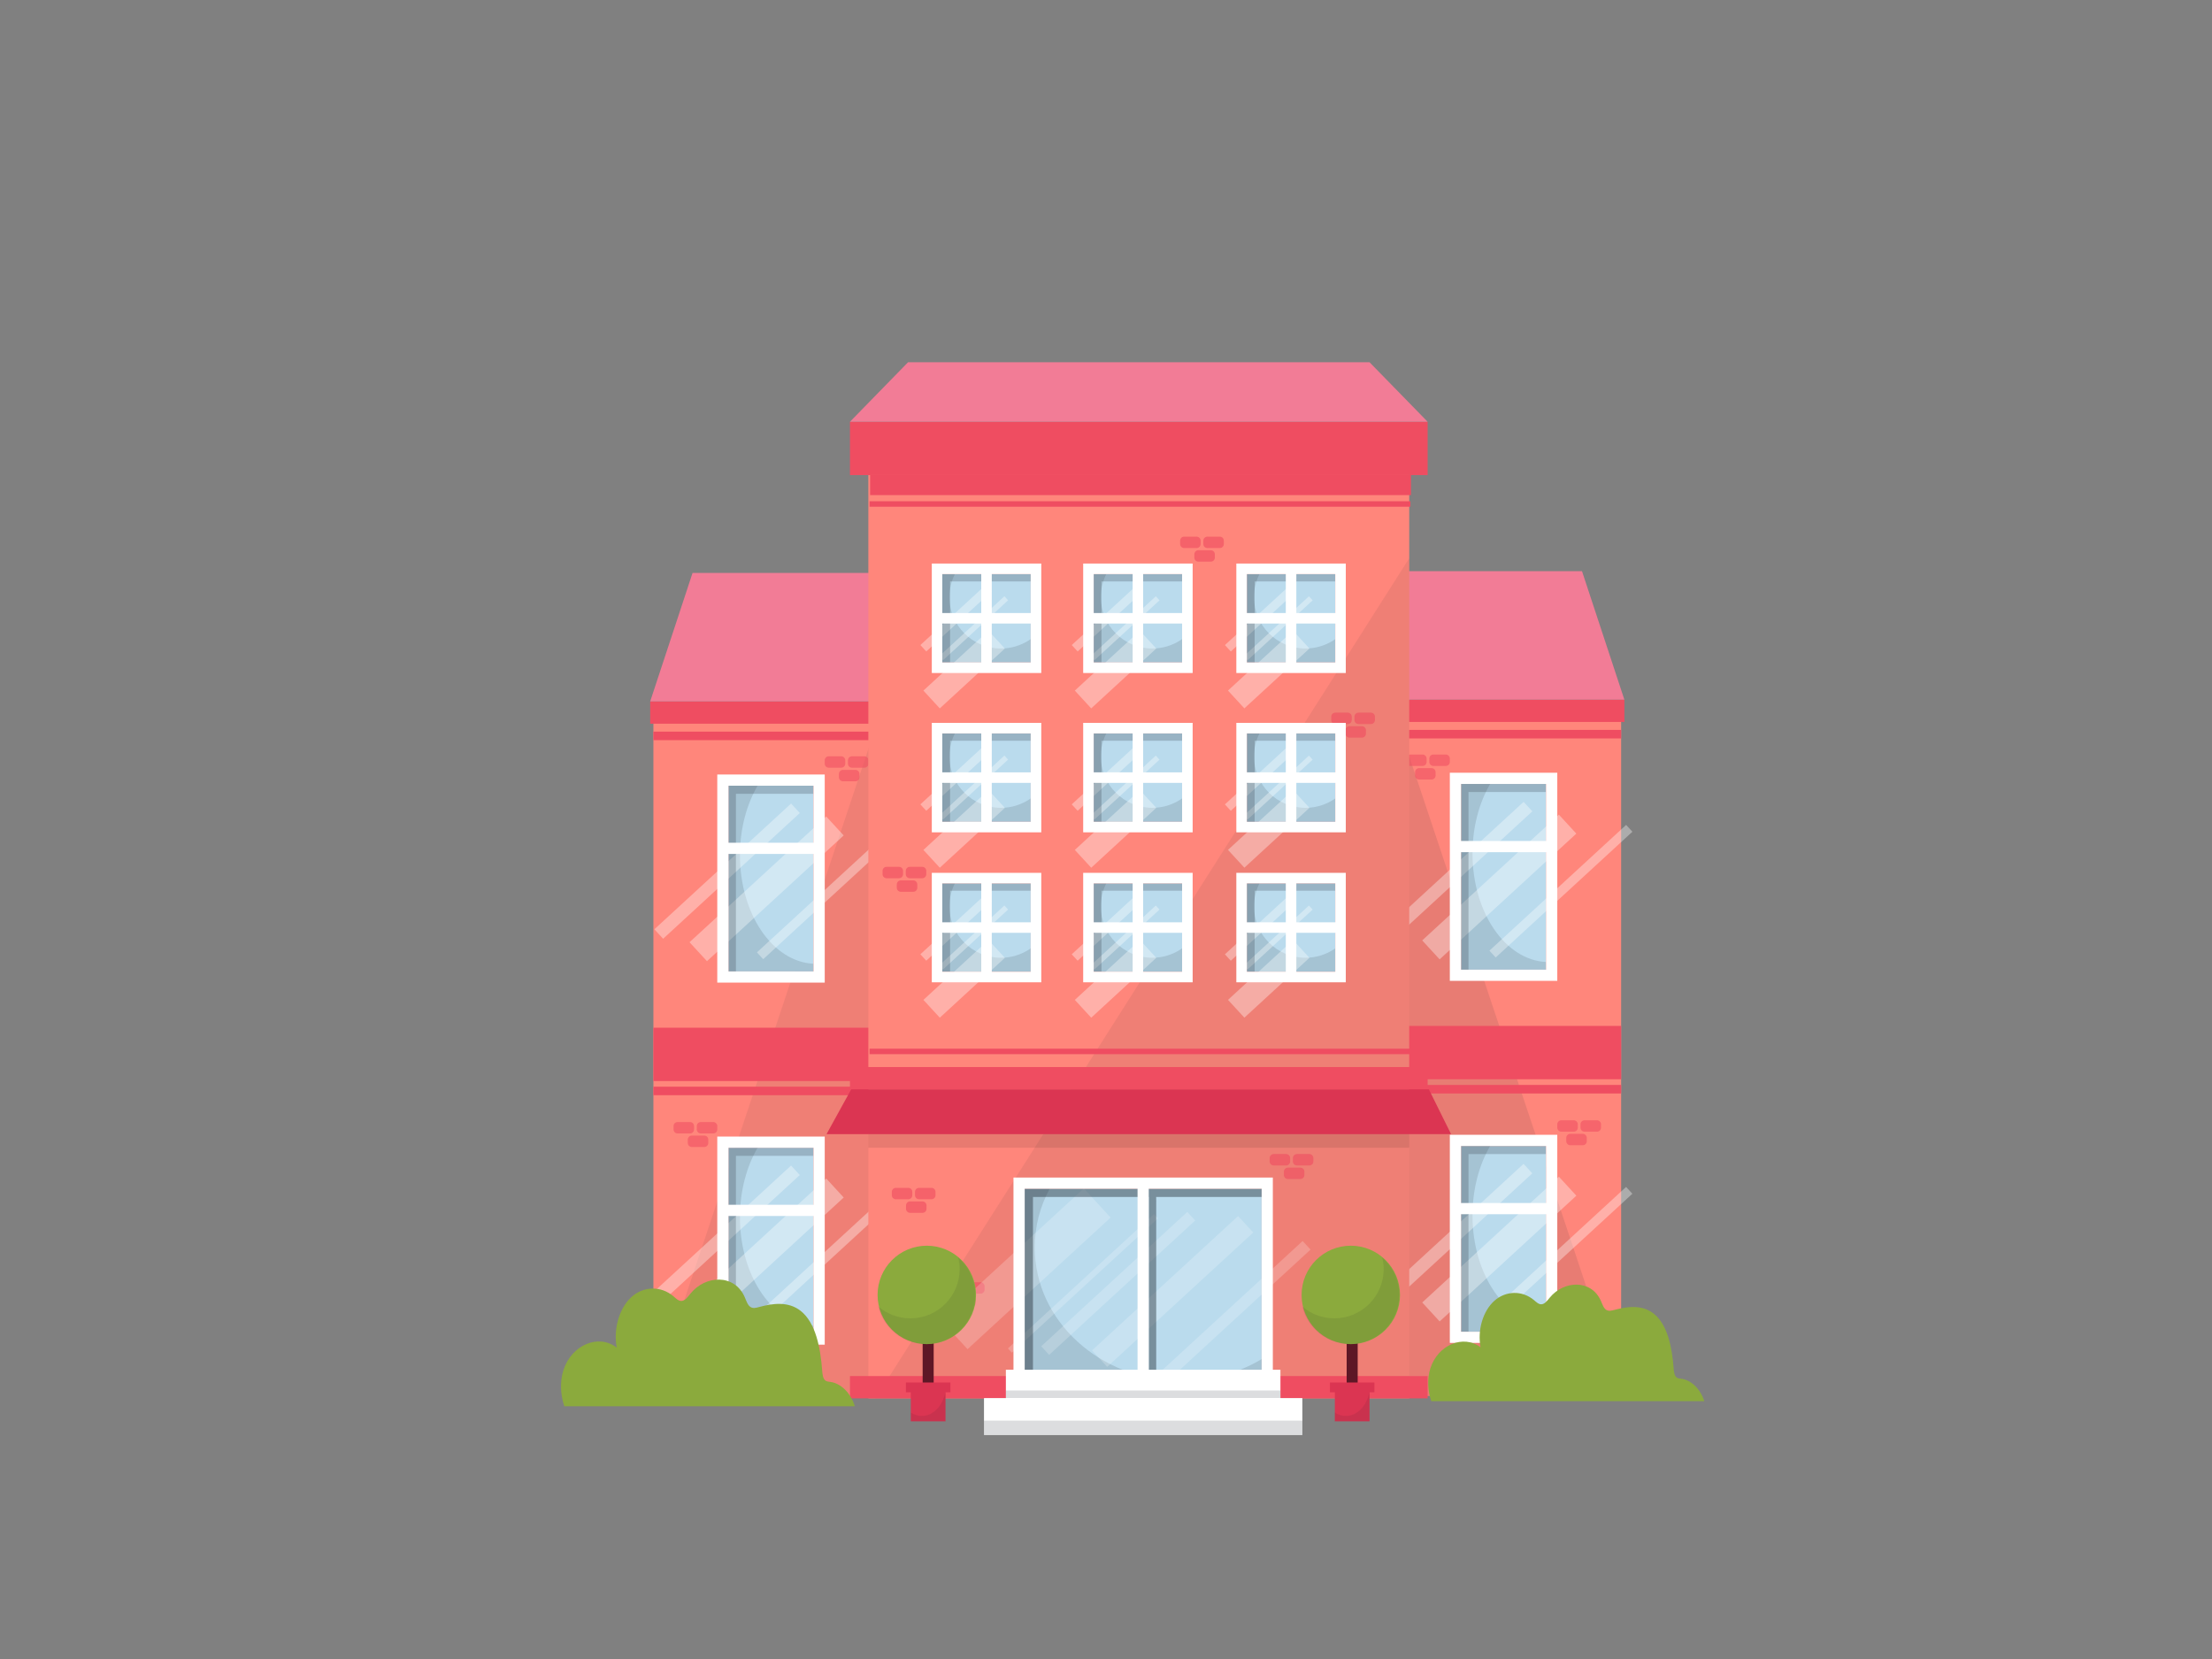 <?xml version="1.0" encoding="utf-8"?>
<!-- Generator: Adobe Illustrator 25.2.0, SVG Export Plug-In . SVG Version: 6.00 Build 0)  -->
<svg version="1.1" id="Layer_1" xmlns="http://www.w3.org/2000/svg" xmlns:xlink="http://www.w3.org/1999/xlink" x="0px" y="0px"
	 viewBox="0 0 640 480" style="enable-background:new 0 0 640 480;" xml:space="preserve">
<rect x="0" y="0" width="640" height="480" fill="#808080" stroke="none"/>
<g>
	<g>
		<g>
			
				<rect x="400.07" y="205.91" transform="matrix(-1 -4.488688e-11 4.488688e-11 -1 869.116 609.805)" style="fill:#FF867B;" width="68.97" height="197.98"/>
			<polygon style="opacity:0.1;fill:#1A2029;" points="400.07,205.91 400.07,403.89 469.04,403.89 469.04,402.43 403.42,205.91 			
				"/>
		</g>
		<g style="opacity:0.58;">
			<g>
				<path style="fill:#EF4D61;" d="M458.45,327.43h3.61c0.64,0,1.16-0.52,1.16-1.16v-0.98c0-0.64-0.52-1.16-1.16-1.16h-3.61
					c-0.64,0-1.16,0.52-1.16,1.16v0.98C457.29,326.91,457.81,327.43,458.45,327.43z"/>
				<path style="fill:#EF4D61;" d="M454.33,331.35h3.61c0.64,0,1.16-0.52,1.16-1.16v-0.98c0-0.64-0.52-1.16-1.16-1.16h-3.61
					c-0.64,0-1.16,0.52-1.16,1.16v0.98C453.17,330.83,453.69,331.35,454.33,331.35z"/>
				<path style="fill:#EF4D61;" d="M451.73,327.43h3.61c0.64,0,1.16-0.52,1.16-1.16v-0.98c0-0.64-0.52-1.16-1.16-1.16h-3.61
					c-0.64,0-1.16,0.52-1.16,1.16v0.98C450.57,326.91,451.09,327.43,451.73,327.43z"/>
			</g>
			<g>
				<path style="fill:#EF4D61;" d="M414.71,221.61h3.61c0.64,0,1.16-0.52,1.16-1.16v-0.98c0-0.64-0.52-1.16-1.16-1.16h-3.61
					c-0.64,0-1.16,0.52-1.16,1.16v0.98C413.55,221.09,414.07,221.61,414.71,221.61z"/>
				<path style="fill:#EF4D61;" d="M410.59,225.54h3.61c0.64,0,1.16-0.52,1.16-1.16v-0.98c0-0.64-0.52-1.16-1.16-1.16h-3.61
					c-0.64,0-1.16,0.52-1.16,1.16v0.98C409.43,225.02,409.95,225.54,410.59,225.54z"/>
				<path style="fill:#EF4D61;" d="M407.99,221.61h3.61c0.64,0,1.16-0.52,1.16-1.16v-0.98c0-0.64-0.52-1.16-1.16-1.16h-3.61
					c-0.64,0-1.16,0.52-1.16,1.16v0.98C406.83,221.09,407.35,221.61,407.99,221.61z"/>
			</g>
		</g>
		<g>
			<g>
				
					<rect x="400.07" y="202.43" transform="matrix(-1 -4.489710e-11 4.489710e-11 -1 870.053 411.309)" style="fill:#EF4D61;" width="69.91" height="6.45"/>
				<polygon style="fill:#F27C96;" points="400.07,202.43 469.98,202.43 457.72,165.25 403.37,165.25 				"/>
				
					<rect x="400.07" y="211.17" transform="matrix(-1 -4.488688e-11 4.488688e-11 -1 869.116 424.821)" style="fill:#EF4D61;" width="68.97" height="2.47"/>
			</g>
			<g>
				
					<rect x="400.07" y="296.84" transform="matrix(-1 -4.483404e-11 4.483404e-11 -1 869.116 609.1)" style="fill:#EF4D61;" width="68.97" height="15.43"/>
				
					<rect x="400.07" y="313.9" transform="matrix(-1 -4.488688e-11 4.488688e-11 -1 869.116 630.277)" style="fill:#EF4D61;" width="68.97" height="2.47"/>
			</g>
		</g>
		<g>
			<g>
				<g>
					<g>
						<g>
							
								<rect x="408.16" y="346.13" transform="matrix(-1.836970e-16 1 -1 -1.836970e-16 793.466 -76.587)" style="fill:#BADBED;" width="53.74" height="24.61"/>
							<path style="opacity:0.13;fill:#1A2029;" d="M447.33,383.08v2.23h-24.61v-53.74h8.43c-3.19,5.45-5.11,12.46-5.11,20.12
								C426.04,368.69,435.51,382.53,447.33,383.08z"/>
						</g>
						<g>
							<defs>
								
									<rect id="SVGID_29_" x="408.16" y="346.13" transform="matrix(-1.836970e-16 1 -1 -1.836970e-16 793.466 -76.587)" width="53.74" height="24.61"/>
							</defs>
							<clipPath id="SVGID_1_">
								<use xlink:href="#SVGID_29_"  style="overflow:visible;"/>
							</clipPath>
							
								<rect x="431.3" y="316.72" transform="matrix(-0.677 -0.736 0.736 -0.677 464.49 924.243)" style="opacity:0.35;clip-path:url(#SVGID_1_);fill:#FFFFFF;" width="7.45" height="86.98"/>
							
								<rect x="425.41" y="308.29" transform="matrix(0.677 0.736 -0.736 0.677 396.853 -200.835)" style="opacity:0.35;clip-path:url(#SVGID_1_);fill:#FFFFFF;" width="3.73" height="86.98"/>
							
								<rect x="440.9" y="327.78" transform="matrix(0.677 0.736 -0.736 0.677 416.029 -205.562)" style="opacity:0.35;clip-path:url(#SVGID_1_);fill:#FFFFFF;" width="2.68" height="86.98"/>
						</g>
					</g>
					<polygon style="opacity:0.21;fill:#1A2029;" points="447.33,331.57 447.33,333.91 424.88,333.91 424.88,385.31 422.72,385.31 
						422.72,331.57 					"/>
				</g>
				<path style="fill:#FFFFFF;" d="M419.48,328.33v60.21h31.09v-60.21H419.48z M447.33,385.31h-24.61v-34h24.61V385.31z
					 M447.33,348.07h-24.61v-16.5h24.61V348.07z"/>
			</g>
			<g>
				<g>
					<g>
						<g>
							
								<rect x="408.16" y="241.38" transform="matrix(-1.836970e-16 1 -1 -1.836970e-16 688.716 -181.337)" style="fill:#BADBED;" width="53.74" height="24.61"/>
							<path style="opacity:0.13;fill:#1A2029;" d="M447.33,278.33v2.23h-24.61v-53.74h8.43c-3.19,5.45-5.11,12.46-5.11,20.12
								C426.04,263.94,435.51,277.78,447.33,278.33z"/>
						</g>
						<g>
							<defs>
								
									<rect id="SVGID_31_" x="408.16" y="241.38" transform="matrix(-1.836970e-16 1 -1 -1.836970e-16 688.716 -181.337)" width="53.74" height="24.61"/>
							</defs>
							<clipPath id="SVGID_2_">
								<use xlink:href="#SVGID_31_"  style="overflow:visible;"/>
							</clipPath>
							
								<rect x="431.3" y="211.97" transform="matrix(-0.677 -0.736 0.736 -0.677 541.577 748.569)" style="opacity:0.35;clip-path:url(#SVGID_2_);fill:#FFFFFF;" width="7.45" height="86.98"/>
							
								<rect x="425.41" y="203.54" transform="matrix(0.677 0.736 -0.736 0.677 319.766 -234.661)" style="opacity:0.35;clip-path:url(#SVGID_2_);fill:#FFFFFF;" width="3.73" height="86.98"/>
							
								<rect x="440.9" y="223.03" transform="matrix(0.677 0.736 -0.736 0.677 338.942 -239.388)" style="opacity:0.35;clip-path:url(#SVGID_2_);fill:#FFFFFF;" width="2.68" height="86.98"/>
						</g>
					</g>
					<polygon style="opacity:0.21;fill:#1A2029;" points="447.33,226.82 447.33,229.16 424.88,229.16 424.88,280.56 422.72,280.56 
						422.72,226.82 					"/>
				</g>
				<path style="fill:#FFFFFF;" d="M419.48,223.58v60.21h31.09v-60.21H419.48z M447.33,280.56h-24.61v-34h24.61V280.56z
					 M447.33,243.32h-24.61v-16.5h24.61V243.32z"/>
			</g>
		</g>
	</g>
	<g>
		<g>
			<rect x="189.05" y="206.43" style="fill:#FF867B;" width="68.97" height="197.98"/>
			<polygon style="opacity:0.07;fill:#1A2029;" points="258.02,206.42 258.02,404.4 189.05,404.4 189.05,402.94 254.68,206.42 			
				"/>
		</g>
		<g style="opacity:0.58;">
			<g>
				<path style="fill:#EF4D61;" d="M199.65,327.94h-3.61c-0.64,0-1.16-0.52-1.16-1.16v-0.98c0-0.64,0.52-1.16,1.16-1.16h3.61
					c0.64,0,1.16,0.52,1.16,1.16v0.98C200.81,327.42,200.29,327.94,199.65,327.94z"/>
				<path style="fill:#EF4D61;" d="M203.77,331.86h-3.61c-0.64,0-1.16-0.52-1.16-1.16v-0.98c0-0.64,0.52-1.16,1.16-1.16h3.61
					c0.64,0,1.16,0.52,1.16,1.16v0.98C204.93,331.35,204.41,331.86,203.77,331.86z"/>
				<path style="fill:#EF4D61;" d="M206.37,327.94h-3.61c-0.64,0-1.16-0.52-1.16-1.16v-0.98c0-0.64,0.52-1.16,1.16-1.16h3.61
					c0.64,0,1.16,0.52,1.16,1.16v0.98C207.53,327.42,207.01,327.94,206.37,327.94z"/>
			</g>
			<g>
				<path style="fill:#EF4D61;" d="M243.39,222.12h-3.61c-0.64,0-1.16-0.52-1.16-1.16v-0.98c0-0.64,0.52-1.16,1.16-1.16h3.61
					c0.64,0,1.16,0.52,1.16,1.16v0.98C244.55,221.6,244.03,222.12,243.39,222.12z"/>
				<path style="fill:#EF4D61;" d="M247.5,226.05h-3.61c-0.64,0-1.16-0.52-1.16-1.16v-0.98c0-0.64,0.52-1.16,1.16-1.16h3.61
					c0.64,0,1.16,0.52,1.16,1.16v0.98C248.66,225.53,248.14,226.05,247.5,226.05z"/>
				<path style="fill:#EF4D61;" d="M250.1,222.12h-3.61c-0.64,0-1.16-0.52-1.16-1.16v-0.98c0-0.64,0.52-1.16,1.16-1.16h3.61
					c0.64,0,1.16,0.52,1.16,1.16v0.98C251.26,221.6,250.74,222.12,250.1,222.12z"/>
			</g>
		</g>
		<g>
			<g>
				<rect x="188.12" y="202.94" style="fill:#EF4D61;" width="69.91" height="6.45"/>
				<polygon style="fill:#F27C96;" points="258.02,202.94 188.12,202.94 200.38,165.76 254.73,165.76 				"/>
				<rect x="189.05" y="211.68" style="fill:#EF4D61;" width="68.97" height="2.47"/>
			</g>
			<g>
				<rect x="189.05" y="297.35" style="fill:#EF4D61;" width="68.97" height="15.43"/>
				<rect x="189.05" y="314.41" style="fill:#EF4D61;" width="68.97" height="2.47"/>
			</g>
		</g>
		<g>
			<g>
				<g>
					<g>
						<g>
							
								<rect x="196.2" y="346.65" transform="matrix(-1.836970e-16 1 -1 -1.836970e-16 582.021 135.88)" style="fill:#BADBED;" width="53.74" height="24.61"/>
							<path style="opacity:0.13;fill:#1A2029;" d="M235.38,383.59v2.23h-24.61v-53.74h8.43c-3.19,5.45-5.11,12.46-5.11,20.12
								C214.08,369.2,223.55,383.04,235.38,383.59z"/>
						</g>
						<g>
							<defs>
								
									<rect id="SVGID_33_" x="196.2" y="346.65" transform="matrix(-1.836970e-16 1 -1 -1.836970e-16 582.021 135.88)" width="53.74" height="24.61"/>
							</defs>
							<clipPath id="SVGID_3_">
								<use xlink:href="#SVGID_33_"  style="overflow:visible;"/>
							</clipPath>
							
								<rect x="219.35" y="317.23" transform="matrix(-0.677 -0.736 0.736 -0.677 108.647 769.118)" style="opacity:0.35;clip-path:url(#SVGID_3_);fill:#FFFFFF;" width="7.45" height="86.98"/>
							
								<rect x="213.45" y="308.8" transform="matrix(0.677 0.736 -0.736 0.677 328.784 -44.689)" style="opacity:0.35;clip-path:url(#SVGID_3_);fill:#FFFFFF;" width="3.73" height="86.98"/>
							
								<rect x="228.95" y="328.29" transform="matrix(0.677 0.736 -0.736 0.677 347.959 -49.416)" style="opacity:0.35;clip-path:url(#SVGID_3_);fill:#FFFFFF;" width="2.68" height="86.98"/>
						</g>
					</g>
					<polygon style="opacity:0.21;fill:#1A2029;" points="235.38,332.08 235.38,334.42 212.93,334.42 212.93,385.82 210.76,385.82 
						210.76,332.08 					"/>
				</g>
				<path style="fill:#FFFFFF;" d="M207.53,328.84v60.21h31.09v-60.21H207.53z M235.38,385.82h-24.61v-34h24.61V385.82z
					 M235.38,348.58h-24.61v-16.5h24.61V348.58z"/>
			</g>
			<g>
				<g>
					<g>
						<g>
							
								<rect x="196.2" y="241.9" transform="matrix(-1.836970e-16 1 -1 -1.836970e-16 477.271 31.13)" style="fill:#BADBED;" width="53.74" height="24.61"/>
							<path style="opacity:0.13;fill:#1A2029;" d="M235.38,278.84v2.23h-24.61v-53.74h8.43c-3.19,5.45-5.11,12.46-5.11,20.12
								C214.08,264.45,223.55,278.29,235.38,278.84z"/>
						</g>
						<g>
							<defs>
								
									<rect id="SVGID_35_" x="196.2" y="241.9" transform="matrix(-1.836970e-16 1 -1 -1.836970e-16 477.271 31.13)" width="53.74" height="24.61"/>
							</defs>
							<clipPath id="SVGID_4_">
								<use xlink:href="#SVGID_35_"  style="overflow:visible;"/>
							</clipPath>
							
								<rect x="219.35" y="212.48" transform="matrix(-0.677 -0.736 0.736 -0.677 185.734 593.444)" style="opacity:0.35;clip-path:url(#SVGID_4_);fill:#FFFFFF;" width="7.45" height="86.98"/>
							
								<rect x="213.45" y="204.05" transform="matrix(0.677 0.736 -0.736 0.677 251.697 -78.515)" style="opacity:0.35;clip-path:url(#SVGID_4_);fill:#FFFFFF;" width="3.73" height="86.98"/>
							
								<rect x="228.95" y="223.54" transform="matrix(0.677 0.736 -0.736 0.677 270.873 -83.242)" style="opacity:0.35;clip-path:url(#SVGID_4_);fill:#FFFFFF;" width="2.68" height="86.98"/>
						</g>
					</g>
					<polygon style="opacity:0.21;fill:#1A2029;" points="235.38,227.33 235.38,229.67 212.93,229.67 212.93,281.07 210.76,281.07 
						210.76,227.33 					"/>
				</g>
				<path style="fill:#FFFFFF;" d="M207.53,224.09v60.21h31.09v-60.21H207.53z M235.38,281.07h-24.61v-34h24.61V281.07z
					 M235.38,243.83h-24.61v-16.5h24.61V243.83z"/>
			</g>
		</g>
	</g>
	<g>
		<g>
			<rect x="251.24" y="134.12" style="fill:#FF867B;" width="156.49" height="270.47"/>
			<polygon style="opacity:0.07;fill:#1A2029;" points="407.73,161.53 407.73,404.59 253.28,404.59 			"/>
		</g>
		<g>
			<rect x="245.92" y="398.14" style="fill:#EF4D61;" width="167.14" height="6.45"/>
			<g>
				<g>
					<rect x="251.24" y="326.76" style="opacity:0.09;" width="156.49" height="5.32"/>
					<rect x="245.92" y="308.73" style="fill:#EF4D61;" width="167.14" height="6.45"/>
					<polygon style="fill:#DB3552;" points="419.84,328.14 239.14,328.14 246.28,315.18 413.42,315.18 					"/>
					<rect x="251.59" y="303.42" style="fill:#EF4D61;" width="156.49" height="1.58"/>
				</g>
				<g>
					<rect x="245.92" y="122.03" style="fill:#EF4D61;" width="167.14" height="15.43"/>
					<rect x="251.75" y="137.46" style="fill:#EF4D61;" width="156.49" height="5.79"/>
					<rect x="251.59" y="145.03" style="fill:#EF4D61;" width="156.49" height="1.58"/>
					<polygon style="fill:#F27C96;" points="413.06,122.03 245.92,122.03 262.74,104.8 396.24,104.8 					"/>
				</g>
			</g>
		</g>
		<g style="opacity:0.63;">
			<g>
				<path style="fill:#EF4D61;" d="M262.8,346.98h-3.61c-0.64,0-1.16-0.52-1.16-1.16v-0.98c0-0.64,0.52-1.16,1.16-1.16h3.61
					c0.64,0,1.16,0.52,1.16,1.16v0.98C263.96,346.46,263.44,346.98,262.8,346.98z"/>
				<path style="fill:#EF4D61;" d="M266.91,350.91h-3.61c-0.64,0-1.16-0.52-1.16-1.16v-0.98c0-0.64,0.52-1.16,1.16-1.16h3.61
					c0.64,0,1.16,0.52,1.16,1.16v0.98C268.07,350.39,267.55,350.91,266.91,350.91z"/>
				<path style="fill:#EF4D61;" d="M269.51,346.98h-3.61c-0.64,0-1.16-0.52-1.16-1.16v-0.98c0-0.64,0.52-1.16,1.16-1.16h3.61
					c0.64,0,1.16,0.52,1.16,1.16v0.98C270.67,346.46,270.15,346.98,269.51,346.98z"/>
			</g>
			<g>
				<path style="fill:#EF4D61;" d="M277,374.29h-3.61c-0.64,0-1.16-0.52-1.16-1.16v-0.98c0-0.64,0.52-1.16,1.16-1.16H277
					c0.64,0,1.16,0.52,1.16,1.16v0.98C278.16,373.77,277.64,374.29,277,374.29z"/>
				<path style="fill:#EF4D61;" d="M281.11,378.22h-3.61c-0.64,0-1.16-0.52-1.16-1.16v-0.98c0-0.64,0.52-1.16,1.16-1.16h3.61
					c0.64,0,1.16,0.52,1.16,1.16v0.98C282.27,377.7,281.75,378.22,281.11,378.22z"/>
				<path style="fill:#EF4D61;" d="M283.71,374.29h-3.61c-0.64,0-1.16-0.52-1.16-1.16v-0.98c0-0.64,0.52-1.16,1.16-1.16h3.61
					c0.64,0,1.16,0.52,1.16,1.16v0.98C284.87,373.77,284.35,374.29,283.71,374.29z"/>
			</g>
			<g>
				<path style="fill:#EF4D61;" d="M372.12,337.2h-3.61c-0.64,0-1.16-0.52-1.16-1.16v-0.98c0-0.64,0.52-1.16,1.16-1.16h3.61
					c0.64,0,1.16,0.52,1.16,1.16v0.98C373.28,336.68,372.76,337.2,372.12,337.2z"/>
				<path style="fill:#EF4D61;" d="M376.24,341.13h-3.61c-0.64,0-1.16-0.52-1.16-1.16v-0.98c0-0.64,0.52-1.16,1.16-1.16h3.61
					c0.64,0,1.16,0.52,1.16,1.16v0.98C377.4,340.61,376.88,341.13,376.24,341.13z"/>
				<path style="fill:#EF4D61;" d="M378.84,337.2h-3.61c-0.64,0-1.16-0.52-1.16-1.16v-0.98c0-0.64,0.52-1.16,1.16-1.16h3.61
					c0.64,0,1.16,0.52,1.16,1.16v0.98C380,336.68,379.48,337.2,378.84,337.2z"/>
			</g>
			<g>
				<path style="fill:#EF4D61;" d="M346.22,158.57h-3.61c-0.64,0-1.16-0.52-1.16-1.16v-0.98c0-0.64,0.52-1.16,1.16-1.16h3.61
					c0.64,0,1.16,0.52,1.16,1.16v0.98C347.37,158.05,346.86,158.57,346.22,158.57z"/>
				<path style="fill:#EF4D61;" d="M350.33,162.5h-3.61c-0.64,0-1.16-0.52-1.16-1.16v-0.98c0-0.64,0.52-1.16,1.16-1.16h3.61
					c0.64,0,1.16,0.52,1.16,1.16v0.98C351.49,161.98,350.97,162.5,350.33,162.5z"/>
				<path style="fill:#EF4D61;" d="M352.93,158.57h-3.61c-0.64,0-1.16-0.52-1.16-1.16v-0.98c0-0.64,0.52-1.16,1.16-1.16h3.61
					c0.64,0,1.16,0.52,1.16,1.16v0.98C354.09,158.05,353.57,158.57,352.93,158.57z"/>
			</g>
			<g>
				<path style="fill:#EF4D61;" d="M260.12,254.1h-3.61c-0.64,0-1.16-0.52-1.16-1.16v-0.98c0-0.64,0.52-1.16,1.16-1.16h3.61
					c0.64,0,1.16,0.52,1.16,1.16v0.98C261.28,253.58,260.76,254.1,260.12,254.1z"/>
				<path style="fill:#EF4D61;" d="M264.24,258.02h-3.61c-0.64,0-1.16-0.52-1.16-1.16v-0.98c0-0.64,0.52-1.16,1.16-1.16h3.61
					c0.64,0,1.16,0.52,1.16,1.16v0.98C265.39,257.51,264.88,258.02,264.24,258.02z"/>
				<path style="fill:#EF4D61;" d="M266.84,254.1h-3.61c-0.64,0-1.16-0.52-1.16-1.16v-0.98c0-0.64,0.52-1.16,1.16-1.16h3.61
					c0.64,0,1.16,0.52,1.16,1.16v0.98C268,253.58,267.48,254.1,266.84,254.1z"/>
			</g>
			<g>
				<path style="fill:#EF4D61;" d="M389.94,209.49h-3.61c-0.64,0-1.16-0.52-1.16-1.16v-0.98c0-0.64,0.52-1.16,1.16-1.16h3.61
					c0.64,0,1.16,0.52,1.16,1.16v0.98C391.1,208.97,390.58,209.49,389.94,209.49z"/>
				<path style="fill:#EF4D61;" d="M394.05,213.42h-3.61c-0.64,0-1.16-0.52-1.16-1.16v-0.98c0-0.64,0.52-1.16,1.16-1.16h3.61
					c0.64,0,1.16,0.52,1.16,1.16v0.98C395.21,212.9,394.69,213.42,394.05,213.42z"/>
				<path style="fill:#EF4D61;" d="M396.65,209.49h-3.61c-0.64,0-1.16-0.52-1.16-1.16v-0.98c0-0.64,0.52-1.16,1.16-1.16h3.61
					c0.64,0,1.16,0.52,1.16,1.16v0.98C397.81,208.97,397.29,209.49,396.65,209.49z"/>
			</g>
			<g>
				<path style="fill:#EF4D61;" d="M392.2,380.58h-3.61c-0.64,0-1.16-0.52-1.16-1.16v-0.98c0-0.64,0.52-1.16,1.16-1.16h3.61
					c0.64,0,1.16,0.52,1.16,1.16v0.98C393.36,380.07,392.84,380.58,392.2,380.58z"/>
				<path style="fill:#EF4D61;" d="M396.31,384.51h-3.61c-0.64,0-1.16-0.52-1.16-1.16v-0.98c0-0.64,0.52-1.16,1.16-1.16h3.61
					c0.64,0,1.16,0.52,1.16,1.16v0.98C397.47,383.99,396.95,384.51,396.31,384.51z"/>
				<path style="fill:#EF4D61;" d="M398.91,380.58h-3.61c-0.64,0-1.16-0.52-1.16-1.16v-0.98c0-0.64,0.52-1.16,1.16-1.16h3.61
					c0.64,0,1.16,0.52,1.16,1.16v0.98C400.07,380.07,399.55,380.58,398.91,380.58z"/>
			</g>
		</g>
		<g>
			<g>
				<g>
					<g>
						<g>
							<rect x="360.76" y="166.1" style="fill:#BADBED;" width="25.58" height="25.58"/>
							<path style="opacity:0.13;fill:#1A2029;" d="M386.34,184.89v6.78h-25.58V166.1h3.65c-0.03,0.05-0.05,0.1-0.08,0.15
								c-0.97,1.97-1.52,4.18-1.52,6.53c0,8.2,6.67,14.85,14.91,14.85c3.01,0,5.82-0.89,8.17-2.42
								C386.04,185.11,386.19,185.01,386.34,184.89z"/>
						</g>
						<g>
							<defs>
								<rect id="SVGID_37_" x="360.76" y="166.1" width="25.58" height="25.58"/>
							</defs>
							<clipPath id="SVGID_5_">
								<use xlink:href="#SVGID_37_"  style="overflow:visible;"/>
							</clipPath>
							
								<rect x="362.58" y="146.85" transform="matrix(0.677 0.736 -0.736 0.677 255.504 -206.786)" style="opacity:0.35;clip-path:url(#SVGID_5_);fill:#FFFFFF;" width="1.59" height="81.79"/>
							
								<rect x="370.05" y="146.85" transform="matrix(-0.677 -0.736 0.736 -0.677 488.306 589.757)" style="opacity:0.35;clip-path:url(#SVGID_5_);fill:#FFFFFF;" width="7" height="81.79"/>
							
								<rect x="363.46" y="137.99" transform="matrix(0.677 0.736 -0.736 0.677 249.422 -210.634)" style="opacity:0.35;clip-path:url(#SVGID_5_);fill:#FFFFFF;" width="2.52" height="81.79"/>
						</g>
						<polygon style="opacity:0.21;fill:#1A2029;" points="386.34,166.1 386.34,168.23 363.01,168.23 363.01,191.68 360.76,191.68 
							360.76,166.1 						"/>
					</g>
					<path style="fill:#FFFFFF;" d="M357.71,163.05v31.67h31.67v-31.67H357.71z M375.07,166.1h11.27v11.27h-11.27V166.1z
						 M372.02,191.68h-11.27v-11.27h11.27V191.68z M372.02,177.37h-11.27V166.1h11.27V177.37z M386.34,191.68h-11.27v-11.27h11.27
						V191.68z"/>
				</g>
				<g>
					<g>
						<g>
							<rect x="316.44" y="166.1" style="fill:#BADBED;" width="25.58" height="25.58"/>
							<path style="opacity:0.13;fill:#1A2029;" d="M342.02,184.89v6.78h-25.58V166.1h3.65c-0.03,0.05-0.05,0.1-0.08,0.15
								c-0.97,1.97-1.52,4.18-1.52,6.53c0,8.2,6.67,14.85,14.91,14.85c3.01,0,5.82-0.89,8.17-2.42
								C341.72,185.11,341.87,185.01,342.02,184.89z"/>
						</g>
						<g>
							<defs>
								<rect id="SVGID_39_" x="316.44" y="166.1" width="25.58" height="25.58"/>
							</defs>
							<clipPath id="SVGID_6_">
								<use xlink:href="#SVGID_39_"  style="overflow:visible;"/>
							</clipPath>
							
								<rect x="318.27" y="146.85" transform="matrix(0.677 0.736 -0.736 0.677 241.193 -174.173)" style="opacity:0.35;clip-path:url(#SVGID_6_);fill:#FFFFFF;" width="1.59" height="81.79"/>
							
								<rect x="325.73" y="146.85" transform="matrix(-0.677 -0.736 0.736 -0.677 413.986 557.145)" style="opacity:0.35;clip-path:url(#SVGID_6_);fill:#FFFFFF;" width="7" height="81.79"/>
							
								<rect x="319.14" y="137.99" transform="matrix(0.677 0.736 -0.736 0.677 235.112 -178.022)" style="opacity:0.35;clip-path:url(#SVGID_6_);fill:#FFFFFF;" width="2.52" height="81.79"/>
						</g>
						<polygon style="opacity:0.21;fill:#1A2029;" points="342.02,166.1 342.02,168.23 318.69,168.23 318.69,191.68 316.44,191.68 
							316.44,166.1 						"/>
					</g>
					<path style="fill:#FFFFFF;" d="M313.4,163.05v31.67h31.67v-31.67H313.4z M330.75,166.1h11.27v11.27h-11.27V166.1z
						 M327.71,191.68h-11.27v-11.27h11.27V191.68z M327.71,177.37h-11.27V166.1h11.27V177.37z M342.02,191.68h-11.27v-11.27h11.27
						V191.68z"/>
				</g>
				<g>
					<g>
						<g>
							<rect x="272.64" y="166.1" style="fill:#BADBED;" width="25.58" height="25.58"/>
							<path style="opacity:0.13;fill:#1A2029;" d="M298.22,184.89v6.78h-25.58V166.1h3.65c-0.03,0.05-0.05,0.1-0.08,0.15
								c-0.97,1.97-1.52,4.18-1.52,6.53c0,8.2,6.67,14.85,14.91,14.85c3.01,0,5.82-0.89,8.17-2.42
								C297.92,185.11,298.07,185.01,298.22,184.89z"/>
						</g>
						<g>
							<defs>
								<rect id="SVGID_41_" x="272.64" y="166.1" width="25.58" height="25.58"/>
							</defs>
							<clipPath id="SVGID_7_">
								<use xlink:href="#SVGID_41_"  style="overflow:visible;"/>
							</clipPath>
							
								<rect x="274.46" y="146.85" transform="matrix(0.677 0.736 -0.736 0.677 227.048 -141.939)" style="opacity:0.35;clip-path:url(#SVGID_7_);fill:#FFFFFF;" width="1.59" height="81.79"/>
							
								<rect x="281.93" y="146.85" transform="matrix(-0.677 -0.736 0.736 -0.677 340.526 524.91)" style="opacity:0.35;clip-path:url(#SVGID_7_);fill:#FFFFFF;" width="7" height="81.79"/>
							
								<rect x="275.34" y="137.99" transform="matrix(0.677 0.736 -0.736 0.677 220.967 -145.787)" style="opacity:0.35;clip-path:url(#SVGID_7_);fill:#FFFFFF;" width="2.52" height="81.79"/>
						</g>
						<polygon style="opacity:0.21;fill:#1A2029;" points="298.22,166.1 298.22,168.23 274.89,168.23 274.89,191.68 272.64,191.68 
							272.64,166.1 						"/>
					</g>
					<path style="fill:#FFFFFF;" d="M269.6,163.05v31.67h31.67v-31.67H269.6z M286.95,166.1h11.27v11.27h-11.27V166.1z
						 M283.91,191.68h-11.27v-11.27h11.27V191.68z M283.91,177.37h-11.27V166.1h11.27V177.37z M298.22,191.68h-11.27v-11.27h11.27
						V191.68z"/>
				</g>
			</g>
			<g>
				<g>
					<g>
						<g>
							<rect x="360.76" y="212.2" style="fill:#BADBED;" width="25.58" height="25.58"/>
							<path style="opacity:0.13;fill:#1A2029;" d="M386.34,230.99v6.78h-25.58V212.2h3.65c-0.03,0.05-0.05,0.1-0.08,0.15
								c-0.97,1.97-1.52,4.18-1.52,6.53c0,8.2,6.67,14.85,14.91,14.85c3.01,0,5.82-0.89,8.17-2.42
								C386.04,231.21,386.19,231.11,386.34,230.99z"/>
						</g>
						<g>
							<defs>
								<rect id="SVGID_43_" x="360.76" y="212.2" width="25.58" height="25.58"/>
							</defs>
							<clipPath id="SVGID_8_">
								<use xlink:href="#SVGID_43_"  style="overflow:visible;"/>
							</clipPath>
							
								<rect x="362.58" y="192.95" transform="matrix(0.677 0.736 -0.736 0.677 289.428 -191.899)" style="opacity:0.35;clip-path:url(#SVGID_8_);fill:#FFFFFF;" width="1.59" height="81.79"/>
							
								<rect x="370.05" y="192.95" transform="matrix(-0.677 -0.736 0.736 -0.677 454.382 667.067)" style="opacity:0.35;clip-path:url(#SVGID_8_);fill:#FFFFFF;" width="7" height="81.79"/>
							
								<rect x="363.46" y="184.09" transform="matrix(0.677 0.736 -0.736 0.677 283.346 -195.748)" style="opacity:0.35;clip-path:url(#SVGID_8_);fill:#FFFFFF;" width="2.52" height="81.79"/>
						</g>
						<polygon style="opacity:0.21;fill:#1A2029;" points="386.34,212.2 386.34,214.32 363.01,214.32 363.01,237.78 360.76,237.78 
							360.76,212.2 						"/>
					</g>
					<path style="fill:#FFFFFF;" d="M357.71,209.15v31.67h31.67v-31.67H357.71z M375.07,212.2h11.27v11.27h-11.27V212.2z
						 M372.02,237.78h-11.27v-11.27h11.27V237.78z M372.02,223.46h-11.27V212.2h11.27V223.46z M386.34,237.78h-11.27v-11.27h11.27
						V237.78z"/>
				</g>
				<g>
					<g>
						<g>
							<rect x="316.44" y="212.2" style="fill:#BADBED;" width="25.58" height="25.58"/>
							<path style="opacity:0.13;fill:#1A2029;" d="M342.02,230.99v6.78h-25.58V212.2h3.65c-0.03,0.05-0.05,0.1-0.08,0.15
								c-0.97,1.97-1.52,4.18-1.52,6.53c0,8.2,6.67,14.85,14.91,14.85c3.01,0,5.82-0.89,8.17-2.42
								C341.72,231.21,341.87,231.11,342.02,230.99z"/>
						</g>
						<g>
							<defs>
								<rect id="SVGID_45_" x="316.44" y="212.2" width="25.58" height="25.58"/>
							</defs>
							<clipPath id="SVGID_9_">
								<use xlink:href="#SVGID_45_"  style="overflow:visible;"/>
							</clipPath>
							
								<rect x="318.27" y="192.95" transform="matrix(0.677 0.736 -0.736 0.677 275.117 -159.287)" style="opacity:0.35;clip-path:url(#SVGID_9_);fill:#FFFFFF;" width="1.59" height="81.79"/>
							
								<rect x="325.73" y="192.95" transform="matrix(-0.677 -0.736 0.736 -0.677 380.062 634.455)" style="opacity:0.35;clip-path:url(#SVGID_9_);fill:#FFFFFF;" width="7" height="81.79"/>
							
								<rect x="319.14" y="184.09" transform="matrix(0.677 0.736 -0.736 0.677 269.036 -163.136)" style="opacity:0.35;clip-path:url(#SVGID_9_);fill:#FFFFFF;" width="2.52" height="81.79"/>
						</g>
						<polygon style="opacity:0.21;fill:#1A2029;" points="342.02,212.2 342.02,214.32 318.69,214.32 318.69,237.78 316.44,237.78 
							316.44,212.2 						"/>
					</g>
					<path style="fill:#FFFFFF;" d="M313.4,209.15v31.67h31.67v-31.67H313.4z M330.75,212.2h11.27v11.27h-11.27V212.2z
						 M327.71,237.78h-11.27v-11.27h11.27V237.78z M327.71,223.46h-11.27V212.2h11.27V223.46z M342.02,237.78h-11.27v-11.27h11.27
						V237.78z"/>
				</g>
				<g>
					<g>
						<g>
							<rect x="272.64" y="212.2" style="fill:#BADBED;" width="25.58" height="25.58"/>
							<path style="opacity:0.13;fill:#1A2029;" d="M298.22,230.99v6.78h-25.58V212.2h3.65c-0.03,0.05-0.05,0.1-0.08,0.15
								c-0.97,1.97-1.52,4.18-1.52,6.53c0,8.2,6.67,14.85,14.91,14.85c3.01,0,5.82-0.89,8.17-2.42
								C297.92,231.21,298.07,231.11,298.22,230.99z"/>
						</g>
						<g>
							<defs>
								<rect id="SVGID_47_" x="272.64" y="212.2" width="25.58" height="25.58"/>
							</defs>
							<clipPath id="SVGID_10_">
								<use xlink:href="#SVGID_47_"  style="overflow:visible;"/>
							</clipPath>
							
								<rect x="274.46" y="192.95" transform="matrix(0.677 0.736 -0.736 0.677 260.973 -127.053)" style="opacity:0.35;clip-path:url(#SVGID_10_);fill:#FFFFFF;" width="1.59" height="81.79"/>
							
								<rect x="281.93" y="192.95" transform="matrix(-0.677 -0.736 0.736 -0.677 306.602 602.22)" style="opacity:0.35;clip-path:url(#SVGID_10_);fill:#FFFFFF;" width="7" height="81.79"/>
							
								<rect x="275.34" y="184.09" transform="matrix(0.677 0.736 -0.736 0.677 254.891 -130.901)" style="opacity:0.35;clip-path:url(#SVGID_10_);fill:#FFFFFF;" width="2.52" height="81.79"/>
						</g>
						<polygon style="opacity:0.21;fill:#1A2029;" points="298.22,212.2 298.22,214.32 274.89,214.32 274.89,237.78 272.64,237.78 
							272.64,212.2 						"/>
					</g>
					<path style="fill:#FFFFFF;" d="M269.6,209.15v31.67h31.67v-31.67H269.6z M286.95,212.2h11.27v11.27h-11.27V212.2z
						 M283.91,237.78h-11.27v-11.27h11.27V237.78z M283.91,223.46h-11.27V212.2h11.27V223.46z M298.22,237.78h-11.27v-11.27h11.27
						V237.78z"/>
				</g>
			</g>
			<g>
				<g>
					<g>
						<g>
							<rect x="360.76" y="255.58" style="fill:#BADBED;" width="25.58" height="25.58"/>
							<path style="opacity:0.13;fill:#1A2029;" d="M386.34,274.38v6.78h-25.58v-25.58h3.65c-0.03,0.05-0.05,0.1-0.08,0.15
								c-0.97,1.97-1.52,4.18-1.52,6.53c0,8.2,6.67,14.85,14.91,14.85c3.01,0,5.82-0.89,8.17-2.42
								C386.04,274.6,386.19,274.49,386.34,274.38z"/>
						</g>
						<g>
							<defs>
								<rect id="SVGID_49_" x="360.76" y="255.58" width="25.58" height="25.58"/>
							</defs>
							<clipPath id="SVGID_11_">
								<use xlink:href="#SVGID_49_"  style="overflow:visible;"/>
							</clipPath>
							
								<rect x="362.58" y="236.33" transform="matrix(0.677 0.736 -0.736 0.677 321.355 -177.889)" style="opacity:0.35;clip-path:url(#SVGID_11_);fill:#FFFFFF;" width="1.59" height="81.79"/>
							
								<rect x="370.05" y="236.33" transform="matrix(-0.677 -0.736 0.736 -0.677 422.454 739.827)" style="opacity:0.35;clip-path:url(#SVGID_11_);fill:#FFFFFF;" width="7" height="81.79"/>
							
								<rect x="363.46" y="227.48" transform="matrix(0.677 0.736 -0.736 0.677 315.274 -181.738)" style="opacity:0.35;clip-path:url(#SVGID_11_);fill:#FFFFFF;" width="2.52" height="81.79"/>
						</g>
						<polygon style="opacity:0.21;fill:#1A2029;" points="386.34,255.58 386.34,257.71 363.01,257.71 363.01,281.16 360.76,281.16 
							360.76,255.58 						"/>
					</g>
					<path style="fill:#FFFFFF;" d="M357.71,252.54v31.67h31.67v-31.67H357.71z M375.07,255.58h11.27v11.27h-11.27V255.58z
						 M372.02,281.16h-11.27v-11.27h11.27V281.16z M372.02,266.85h-11.27v-11.27h11.27V266.85z M386.34,281.16h-11.27v-11.27h11.27
						V281.16z"/>
				</g>
				<g>
					<g>
						<g>
							<rect x="316.44" y="255.58" style="fill:#BADBED;" width="25.58" height="25.58"/>
							<path style="opacity:0.13;fill:#1A2029;" d="M342.02,274.38v6.78h-25.58v-25.58h3.65c-0.03,0.05-0.05,0.1-0.08,0.15
								c-0.97,1.97-1.52,4.18-1.52,6.53c0,8.2,6.67,14.85,14.91,14.85c3.01,0,5.82-0.89,8.17-2.42
								C341.72,274.6,341.87,274.49,342.02,274.38z"/>
						</g>
						<g>
							<defs>
								<rect id="SVGID_51_" x="316.44" y="255.58" width="25.58" height="25.58"/>
							</defs>
							<clipPath id="SVGID_12_">
								<use xlink:href="#SVGID_51_"  style="overflow:visible;"/>
							</clipPath>
							
								<rect x="318.27" y="236.33" transform="matrix(0.677 0.736 -0.736 0.677 307.045 -145.277)" style="opacity:0.35;clip-path:url(#SVGID_12_);fill:#FFFFFF;" width="1.59" height="81.79"/>
							
								<rect x="325.73" y="236.33" transform="matrix(-0.677 -0.736 0.736 -0.677 348.134 707.215)" style="opacity:0.35;clip-path:url(#SVGID_12_);fill:#FFFFFF;" width="7" height="81.79"/>
							
								<rect x="319.14" y="227.48" transform="matrix(0.677 0.736 -0.736 0.677 300.963 -149.126)" style="opacity:0.35;clip-path:url(#SVGID_12_);fill:#FFFFFF;" width="2.52" height="81.79"/>
						</g>
						<polygon style="opacity:0.21;fill:#1A2029;" points="342.02,255.58 342.02,257.71 318.69,257.71 318.69,281.16 316.44,281.16 
							316.44,255.58 						"/>
					</g>
					<path style="fill:#FFFFFF;" d="M313.4,252.54v31.67h31.67v-31.67H313.4z M330.75,255.58h11.27v11.27h-11.27V255.58z
						 M327.71,281.16h-11.27v-11.27h11.27V281.16z M327.71,266.85h-11.27v-11.27h11.27V266.85z M342.02,281.16h-11.27v-11.27h11.27
						V281.16z"/>
				</g>
				<g>
					<g>
						<g>
							<rect x="272.64" y="255.58" style="fill:#BADBED;" width="25.58" height="25.58"/>
							<path style="opacity:0.13;fill:#1A2029;" d="M298.22,274.38v6.78h-25.58v-25.58h3.65c-0.03,0.05-0.05,0.1-0.08,0.15
								c-0.97,1.97-1.52,4.18-1.52,6.53c0,8.2,6.67,14.85,14.91,14.85c3.01,0,5.82-0.89,8.17-2.42
								C297.92,274.6,298.07,274.49,298.22,274.38z"/>
						</g>
						<g>
							<defs>
								<rect id="SVGID_53_" x="272.64" y="255.58" width="25.58" height="25.58"/>
							</defs>
							<clipPath id="SVGID_13_">
								<use xlink:href="#SVGID_53_"  style="overflow:visible;"/>
							</clipPath>
							
								<rect x="274.46" y="236.33" transform="matrix(0.677 0.736 -0.736 0.677 292.9 -113.043)" style="opacity:0.35;clip-path:url(#SVGID_13_);fill:#FFFFFF;" width="1.59" height="81.79"/>
							
								<rect x="281.93" y="236.33" transform="matrix(-0.677 -0.736 0.736 -0.677 274.674 674.98)" style="opacity:0.35;clip-path:url(#SVGID_13_);fill:#FFFFFF;" width="7" height="81.79"/>
							
								<rect x="275.34" y="227.48" transform="matrix(0.677 0.736 -0.736 0.677 286.819 -116.891)" style="opacity:0.35;clip-path:url(#SVGID_13_);fill:#FFFFFF;" width="2.52" height="81.79"/>
						</g>
						<polygon style="opacity:0.21;fill:#1A2029;" points="298.22,255.58 298.22,257.71 274.89,257.71 274.89,281.16 272.64,281.16 
							272.64,255.58 						"/>
					</g>
					<path style="fill:#FFFFFF;" d="M269.6,252.54v31.67h31.67v-31.67H269.6z M286.95,255.58h11.27v11.27h-11.27V255.58z
						 M283.91,281.16h-11.27v-11.27h11.27V281.16z M283.91,266.85h-11.27v-11.27h11.27V266.85z M298.22,281.16h-11.27v-11.27h11.27
						V281.16z"/>
				</g>
			</g>
		</g>
		<g>
			<g>
				<g>
					
						<rect x="302.05" y="338.36" transform="matrix(-1.836970e-16 1 -1 -1.836970e-16 703.396 41.887)" style="fill:#BADBED;" width="57.42" height="68.57"/>
					<path style="opacity:0.13;fill:#1A2029;" d="M365.04,393.23v8.12h-68.57v-57.42h7.23c-2.77,5.12-4.32,10.89-4.32,16.99
						c0,21.33,18.99,38.61,42.42,38.61C350.38,399.54,358.37,397.22,365.04,393.23z"/>
					<g style="opacity:0.57;">
						<defs>
							
								<rect id="SVGID_55_" x="302.05" y="338.36" transform="matrix(-1.836970e-16 1 -1 -1.836970e-16 703.396 41.887)" style="opacity:0.57;" width="57.42" height="68.57"/>
						</defs>
						<clipPath id="SVGID_14_">
							<use xlink:href="#SVGID_55_"  style="overflow:visible;"/>
						</clipPath>
						
							<rect x="333.81" y="332.27" transform="matrix(0.677 0.736 -0.736 0.677 385.369 -126.693)" style="opacity:0.35;clip-path:url(#SVGID_14_);fill:#FFFFFF;" width="6.48" height="86.98"/>
						
							<rect x="324.91" y="325.07" transform="matrix(0.677 0.736 -0.736 0.677 376.696 -121.332)" style="opacity:0.35;clip-path:url(#SVGID_14_);fill:#FFFFFF;" width="3.38" height="86.98"/>
						
							<rect x="344.4" y="346.26" transform="matrix(0.677 0.736 -0.736 0.677 398.58 -128.835)" style="opacity:0.35;clip-path:url(#SVGID_14_);fill:#FFFFFF;" width="3.38" height="86.98"/>
						
							<rect x="315.54" y="325.07" transform="matrix(0.677 0.736 -0.736 0.677 373.399 -113.817)" style="opacity:0.35;clip-path:url(#SVGID_14_);fill:#FFFFFF;" width="1.69" height="86.98"/>
						
							<rect x="302.39" y="313.21" transform="matrix(0.677 0.736 -0.736 0.677 362.003 -111.563)" style="opacity:0.35;clip-path:url(#SVGID_14_);fill:#FFFFFF;" width="11.46" height="86.98"/>
					</g>
				</g>
				<polygon style="opacity:0.41;fill:#1A2029;" points="365.04,346.31 334.51,346.31 334.54,347.74 334.53,347.74 334.53,401.35 
					332.37,401.35 332.37,346.31 298.87,346.31 298.87,401.35 296.47,401.35 296.47,343.93 365.04,343.93 				"/>
			</g>
			<path style="fill:#FFFFFF;" d="M293.23,340.7v63.89h75.04V340.7H293.23z M296.47,401.35v-57.42h32.66v57.42H296.47z
				 M365.04,401.35h-32.67v-57.42h32.67V401.35z"/>
		</g>
		<g>
			<g>
				<rect x="291.03" y="396.31" style="fill:#FFFFFF;" width="79.44" height="8.82"/>
				<rect x="291.03" y="402.31" style="opacity:0.15;fill:#1A2029;" width="79.44" height="2.19"/>
			</g>
			<g>
				<rect x="284.7" y="404.51" style="fill:#FFFFFF;" width="92.11" height="10.7"/>
				<rect x="284.7" y="411.03" style="opacity:0.15;fill:#1A2029;" width="92.11" height="4.17"/>
			</g>
		</g>
	</g>
</g>
<g>
	<g>
		<path style="fill:#8BAA3D;" d="M493.1,405.41h-78.98c-1.04-3.03-1.24-6.5-0.25-9.57c2.18-6.75,9.57-9.82,14.51-6.02
			c-0.97-4.95,0.69-10.54,4-13.47c3.3-2.94,8.04-3.02,11.41-0.22c0.66,0.56,1.35,1.25,2.15,1.24c0.98-0.01,1.74-1.05,2.45-1.92
			c4.09-5.01,12.01-5.35,14.79,0.92c0.44,0.97,0.78,2.12,1.57,2.62c0.7,0.43,1.52,0.22,2.28,0.02c3.8-1.02,8.01-1.56,11.33,0.98
			c4.13,3.15,5.42,9.86,5.88,15.91c0.07,0.99,0.2,2.13,0.88,2.65c0.38,0.29,0.85,0.31,1.29,0.36
			C489.35,399.27,492.03,401.95,493.1,405.41z"/>
	</g>
	<g>
		<path style="fill:#8BAA3D;" d="M247.32,406.87h-84.05c-1.11-3.29-1.32-7.07-0.27-10.4c2.32-7.34,10.19-10.67,15.44-6.55
			c-1.03-5.37,0.74-11.45,4.25-14.64c3.52-3.2,8.56-3.28,12.15-0.23c0.71,0.61,1.44,1.36,2.29,1.35c1.05-0.01,1.85-1.14,2.61-2.08
			c4.35-5.44,12.78-5.81,15.74,1c0.46,1.06,0.83,2.31,1.67,2.84c0.74,0.47,1.62,0.24,2.42,0.02c4.04-1.11,8.52-1.69,12.05,1.07
			c4.39,3.42,5.77,10.72,6.26,17.3c0.08,1.07,0.21,2.32,0.93,2.88c0.4,0.31,0.9,0.33,1.37,0.39
			C243.34,400.21,246.19,403.11,247.32,406.87z"/>
	</g>
</g>
<g>
	<g>
		<rect x="266.95" y="386.76" style="fill:#5E1726;" width="3.19" height="19.32"/>
		<g>
			<circle style="fill:#8BAA3D;" cx="268.15" cy="374.66" r="14.24"/>
			<path style="opacity:0.09;fill:#1A2029;" d="M282.2,374.66c0,7.87-6.38,14.24-14.24,14.24c-6.72,0-12.36-4.66-13.86-10.92
				c2.49,2.16,5.74,3.46,9.3,3.46c7.87,0,14.25-6.38,14.25-14.24c0-1.15-0.14-2.26-0.39-3.32
				C280.28,366.48,282.2,370.35,282.2,374.66z"/>
		</g>
		<g>
			<rect x="263.52" y="401.41" style="fill:#DB3552;" width="10.04" height="9.82"/>
			<rect x="262.11" y="400" style="fill:#DB3552;" width="12.87" height="2.83"/>
			<path style="opacity:0.09;fill:#1A2029;" d="M273.56,402.63v8.6h-10.04v-2.55c0.96,0.64,2.04,1,3.19,1
				C270.04,409.68,272.82,406.67,273.56,402.63z"/>
		</g>
	</g>
	<g>
		<rect x="389.63" y="386.76" style="fill:#5E1726;" width="3.19" height="19.32"/>
		<g>
			<circle style="fill:#8BAA3D;" cx="390.83" cy="374.66" r="14.24"/>
			<path style="opacity:0.09;fill:#1A2029;" d="M404.88,374.66c0,7.87-6.38,14.24-14.24,14.24c-6.72,0-12.36-4.66-13.86-10.92
				c2.49,2.16,5.74,3.46,9.3,3.46c7.87,0,14.25-6.38,14.25-14.24c0-1.15-0.14-2.26-0.39-3.32
				C402.97,366.48,404.88,370.35,404.88,374.66z"/>
		</g>
		<g>
			<rect x="386.21" y="401.41" style="fill:#DB3552;" width="10.04" height="9.82"/>
			<rect x="384.79" y="400" style="fill:#DB3552;" width="12.87" height="2.83"/>
			<path style="opacity:0.09;fill:#1A2029;" d="M396.24,402.63v8.6h-10.04v-2.55c0.96,0.64,2.04,1,3.19,1
				C392.72,409.68,395.51,406.67,396.24,402.63z"/>
		</g>
	</g>
</g>
</svg>
